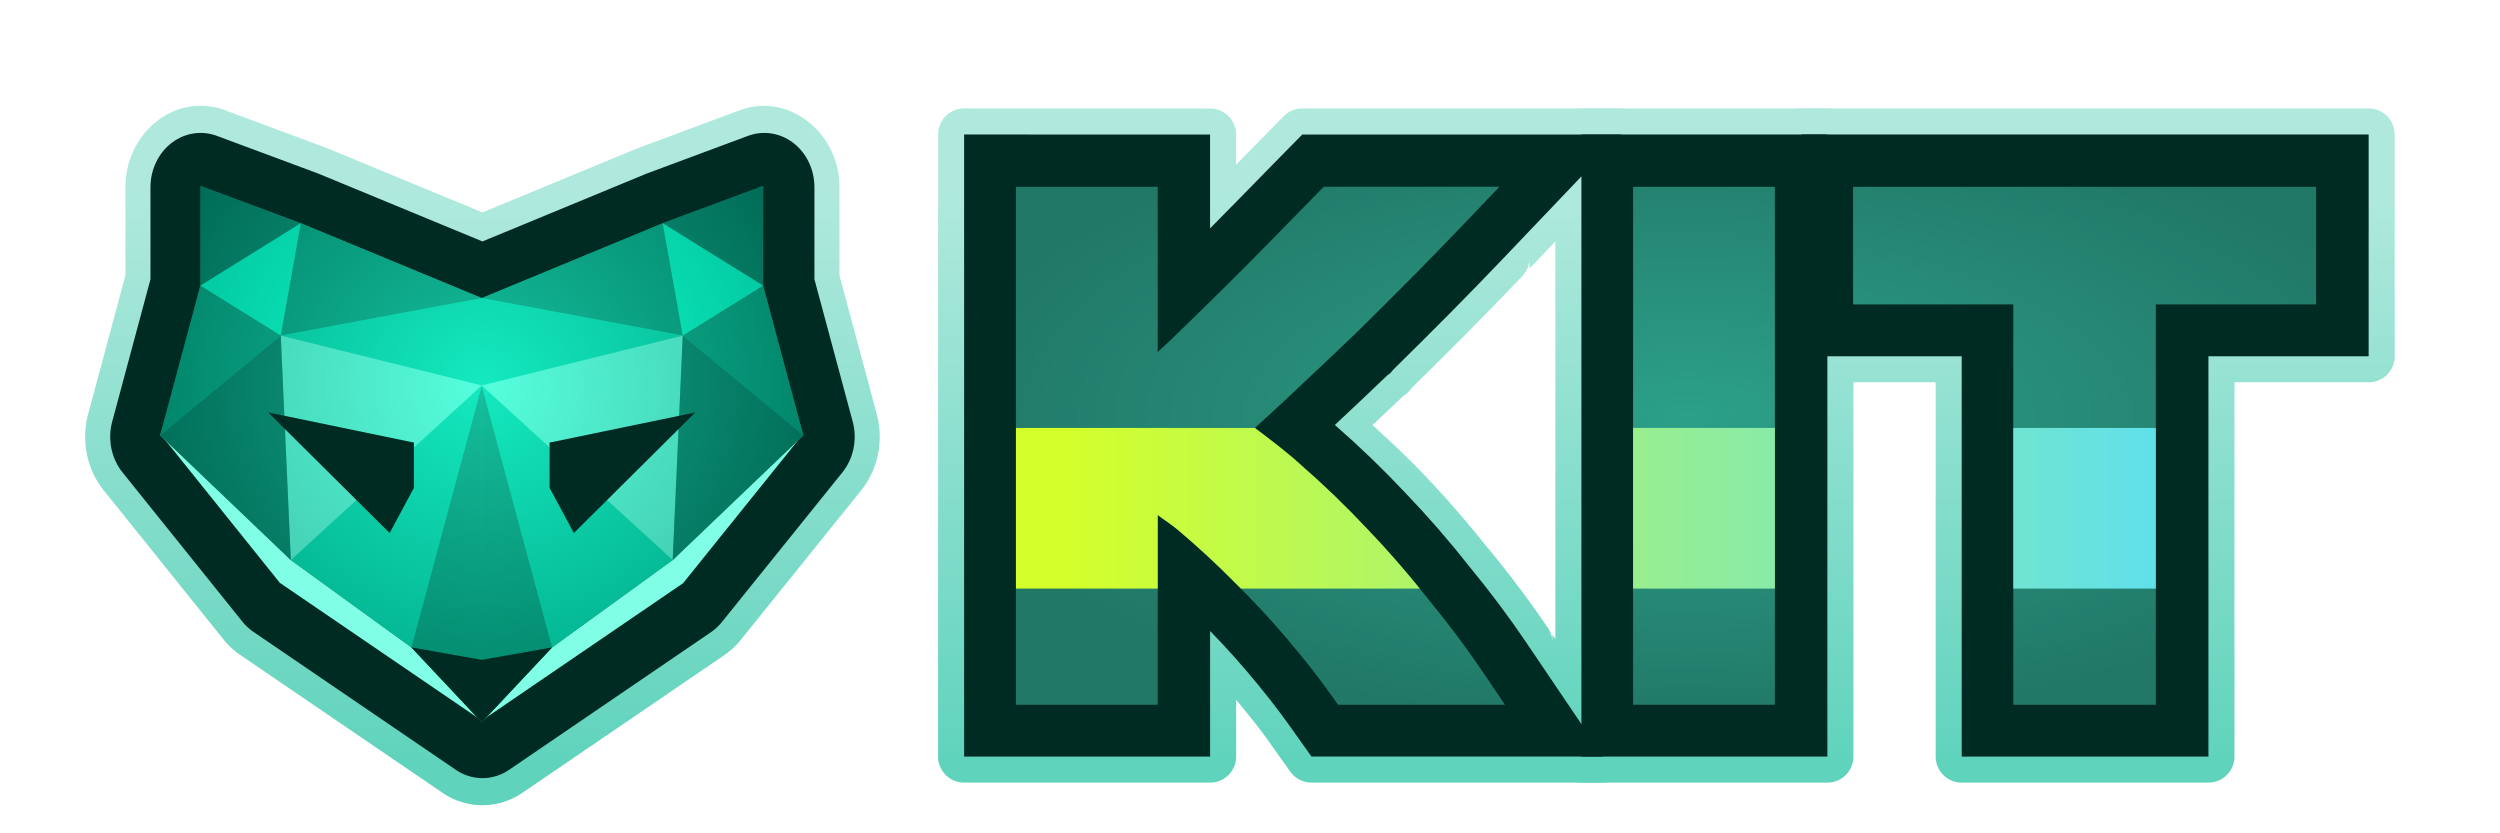 <?xml version="1.0" encoding="UTF-8" standalone="no"?>
<!-- Created with Inkscape (http://www.inkscape.org/) -->

<svg
   xmlns:dc="http://purl.org/dc/elements/1.1/"
   xmlns:cc="http://creativecommons.org/ns#"
   xmlns:rdf="http://www.w3.org/1999/02/22-rdf-syntax-ns#"
   xmlns:svg="http://www.w3.org/2000/svg"
   xmlns="http://www.w3.org/2000/svg"
   xmlns:xlink="http://www.w3.org/1999/xlink"
   xmlns:sodipodi="http://sodipodi.sourceforge.net/DTD/sodipodi-0.dtd"
   xmlns:inkscape="http://www.inkscape.org/namespaces/inkscape"
   width="768"
   height="256"
   viewBox="0 0 203.2 67.733"
   version="1.1"
   id="svg841"
   inkscape:version="0.92.3 (unknown)"
   sodipodi:docname="logo.svg"
   inkscape:export-filename="/home/ben/Dev/kit/assets/logo-256.png"
   inkscape:export-xdpi="96"
   inkscape:export-ydpi="96">
  <defs
     id="defs835">
    <linearGradient
       id="linearGradient2777"
       inkscape:collect="always">
      <stop
         id="stop2773"
         offset="0"
         style="stop-color:#afe9dd;stop-opacity:1" />
      <stop
         id="stop2775"
         offset="1"
         style="stop-color:#5fd3bc;stop-opacity:1" />
    </linearGradient>
    <linearGradient
       id="linearGradient2771"
       inkscape:collect="always">
      <stop
         id="stop2767"
         offset="0"
         style="stop-color:#afe9dd;stop-opacity:1" />
      <stop
         id="stop2769"
         offset="1"
         style="stop-color:#5fd3bc;stop-opacity:1" />
    </linearGradient>
    <linearGradient
       id="linearGradient2765"
       inkscape:collect="always">
      <stop
         id="stop2761"
         offset="0"
         style="stop-color:#afe9dd;stop-opacity:1" />
      <stop
         id="stop2763"
         offset="1"
         style="stop-color:#5fd3bc;stop-opacity:1" />
    </linearGradient>
    <linearGradient
       inkscape:collect="always"
       id="linearGradient2751">
      <stop
         style="stop-color:#afe9dd;stop-opacity:1"
         offset="0"
         id="stop2747" />
      <stop
         style="stop-color:#5fd3bc;stop-opacity:1"
         offset="1"
         id="stop2749" />
    </linearGradient>
    <linearGradient
       id="linearGradient3711"
       inkscape:collect="always">
      <stop
         id="stop3707"
         offset="0"
         style="stop-color:#2ca089;stop-opacity:1" />
      <stop
         id="stop3709"
         offset="1"
         style="stop-color:#217867;stop-opacity:1" />
    </linearGradient>
    <linearGradient
       inkscape:collect="always"
       id="linearGradient3295">
      <stop
         style="stop-color:#d4ff2a;stop-opacity:1"
         offset="0"
         id="stop3291" />
      <stop
         style="stop-color:#55ddff;stop-opacity:1"
         offset="1"
         id="stop3293" />
    </linearGradient>
    <linearGradient
       id="linearGradient872"
       inkscape:collect="always">
      <stop
         id="stop868"
         offset="0"
         style="stop-color:#217844;stop-opacity:1" />
      <stop
         id="stop870"
         offset="1"
         style="stop-color:#37c871;stop-opacity:1" />
    </linearGradient>
    <linearGradient
       inkscape:collect="always"
       xlink:href="#linearGradient872"
       id="linearGradient860"
       gradientUnits="userSpaceOnUse"
       x1="47.625"
       y1="261.017"
       x2="37.042"
       y2="261.017"
       gradientTransform="matrix(-2,0,0,2,101.6,-267.367)" />
    <filter
       style="color-interpolation-filters:sRGB"
       inkscape:label="Quadritone fantasy"
       id="filter2272">
      <feColorMatrix
         in="SourceGraphic"
         type="hueRotate"
         values="0"
         result="colormatrix1"
         id="feColorMatrix2258" />
      <feColorMatrix
         type="matrix"
         values="0.5 0 0.5 0 0 0 1 0 0 0 0.5 0 0.5 0 0 0 0 0 1 0 "
         result="colormatrix2"
         id="feColorMatrix2260" />
      <feColorMatrix
         type="hueRotate"
         values="50"
         result="colormatrix3"
         id="feColorMatrix2262" />
      <feBlend
         in2="colormatrix3"
         mode="normal"
         result="blend1"
         id="feBlend2264" />
      <feColorMatrix
         type="matrix"
         values="2.5 -0.75 -0.75 0 0 -0.75 2.5 -0.75 0 0 -0.75 -0.75 2.5 0 0 0 0 0 1 0 "
         result="colormatrix4"
         id="feColorMatrix2266" />
      <feComposite
         in="colormatrix4"
         in2="blend1"
         operator="arithmetic"
         k2="0.3"
         result="composite1"
         id="feComposite2268"
         k1="0"
         k3="0"
         k4="0" />
      <feBlend
         in2="blend1"
         mode="normal"
         result="blend2"
         id="feBlend2270" />
    </filter>
    <linearGradient
       inkscape:collect="always"
       xlink:href="#linearGradient3295"
       id="linearGradient3297"
       x1="93.159"
       y1="259.299"
       x2="170.767"
       y2="259.299"
       gradientUnits="userSpaceOnUse"
       gradientTransform="matrix(0.961,0,0,0.725,7.277,78.682)" />
    <filter
       style="color-interpolation-filters:sRGB;"
       inkscape:label="Brilliance"
       id="filter3674">
      <feColorMatrix
         values="1.1 -0.4 -0.4 0 0.5 -0.4 1.1 -0.4 0 0.5 -0.4 -0.4 1.1 0 0.5 0 0 0 1 0 "
         id="feColorMatrix3672" />
    </filter>
    <radialGradient
       inkscape:collect="always"
       xlink:href="#linearGradient3711"
       id="radialGradient3705"
       cx="135.467"
       cy="260.262"
       fx="135.467"
       fy="260.262"
       r="41.514"
       gradientTransform="matrix(1.122,1.7245718e-7,-2.6138091e-8,0.51,-16.489,130.433)"
       gradientUnits="userSpaceOnUse" />
    <radialGradient
       inkscape:collect="always"
       xlink:href="#linearGradient3711"
       id="radialGradient3735"
       gradientUnits="userSpaceOnUse"
       gradientTransform="matrix(1.122,1.7245718e-7,-2.6138091e-8,0.51,-16.489,130.433)"
       cx="135.467"
       cy="260.262"
       fx="135.467"
       fy="260.262"
       r="41.514" />
    <radialGradient
       inkscape:collect="always"
       xlink:href="#linearGradient3711"
       id="radialGradient3737"
       gradientUnits="userSpaceOnUse"
       gradientTransform="matrix(1.122,1.7245718e-7,-2.6138091e-8,0.51,-16.489,130.433)"
       cx="135.467"
       cy="260.262"
       fx="135.467"
       fy="260.262"
       r="41.514" />
    <radialGradient
       inkscape:collect="always"
       xlink:href="#linearGradient3711"
       id="radialGradient3739"
       gradientUnits="userSpaceOnUse"
       gradientTransform="matrix(1.122,1.7245718e-7,-2.6138091e-8,0.51,-16.489,130.433)"
       cx="135.467"
       cy="260.262"
       fx="135.467"
       fy="260.262"
       r="41.514" />
    <filter
       style="color-interpolation-filters:sRGB"
       inkscape:label="Quadritone fantasy"
       id="filter2272-9">
      <feColorMatrix
         in="SourceGraphic"
         type="hueRotate"
         values="0"
         result="colormatrix1"
         id="feColorMatrix2258-6" />
      <feColorMatrix
         type="matrix"
         values="0.5 0 0.5 0 0 0 1 0 0 0 0.5 0 0.5 0 0 0 0 0 1 0 "
         result="colormatrix2"
         id="feColorMatrix2260-1" />
      <feColorMatrix
         type="hueRotate"
         values="50"
         result="colormatrix3"
         id="feColorMatrix2262-9" />
      <feBlend
         in2="colormatrix3"
         mode="normal"
         result="blend1"
         id="feBlend2264-6" />
      <feColorMatrix
         type="matrix"
         values="2.5 -0.75 -0.75 0 0 -0.75 2.5 -0.75 0 0 -0.75 -0.75 2.5 0 0 0 0 0 1 0 "
         result="colormatrix4"
         id="feColorMatrix2266-5" />
      <feComposite
         in="colormatrix4"
         in2="blend1"
         operator="arithmetic"
         k2="0.3"
         result="composite1"
         id="feComposite2268-9"
         k1="0"
         k3="0"
         k4="0" />
      <feBlend
         in2="blend1"
         mode="normal"
         result="blend2"
         id="feBlend2270-0" />
    </filter>
    <linearGradient
       inkscape:collect="always"
       xlink:href="#linearGradient846"
       id="linearGradient848"
       x1="162.116"
       y1="-210.011"
       x2="174.09"
       y2="-221.984"
       gradientUnits="userSpaceOnUse"
       gradientTransform="matrix(-1.237,1.316,-1.237,-1.316,-25.4,-231.536)" />
    <linearGradient
       inkscape:collect="always"
       id="linearGradient846">
      <stop
         style="stop-color:#87deaa;stop-opacity:1"
         offset="0"
         id="stop842" />
      <stop
         style="stop-color:#217844;stop-opacity:1"
         offset="1"
         id="stop844" />
    </linearGradient>
    <radialGradient
       inkscape:collect="always"
       xlink:href="#linearGradient1025"
       id="radialGradient1198"
       gradientUnits="userSpaceOnUse"
       gradientTransform="matrix(-8.2222235e-7,0.814,-0.984,0,269.448,227.125)"
       cx="42.787"
       cy="239.321"
       fx="42.787"
       fy="239.321"
       r="33.867" />
    <linearGradient
       inkscape:collect="always"
       id="linearGradient1025">
      <stop
         style="stop-color:#2affd5;stop-opacity:1"
         offset="0"
         id="stop1021" />
      <stop
         style="stop-color:#008066;stop-opacity:1"
         offset="1"
         id="stop1023" />
    </linearGradient>
    <filter
       style="color-interpolation-filters:sRGB"
       inkscape:label="Quadritone fantasy"
       id="filter2493">
      <feColorMatrix
         in="SourceGraphic"
         type="hueRotate"
         values="0"
         result="colormatrix1"
         id="feColorMatrix2479" />
      <feColorMatrix
         type="matrix"
         values="0.5 0 0.5 0 0 0 1 0 0 0 0.5 0 0.5 0 0 0 0 0 1 0 "
         result="colormatrix2"
         id="feColorMatrix2481" />
      <feColorMatrix
         type="hueRotate"
         values="50"
         result="colormatrix3"
         id="feColorMatrix2483" />
      <feBlend
         in2="colormatrix3"
         mode="normal"
         result="blend1"
         id="feBlend2485" />
      <feColorMatrix
         type="matrix"
         values="2.5 -0.75 -0.75 0 0 -0.75 2.5 -0.75 0 0 -0.75 -0.75 2.5 0 0 0 0 0 1 0 "
         result="colormatrix4"
         id="feColorMatrix2487" />
      <feComposite
         in="colormatrix4"
         in2="blend1"
         operator="arithmetic"
         k2="0.3"
         result="composite1"
         id="feComposite2489"
         k1="0"
         k3="0"
         k4="0" />
      <feBlend
         in2="blend1"
         mode="normal"
         result="blend2"
         id="feBlend2491" />
    </filter>
    <linearGradient
       inkscape:collect="always"
       xlink:href="#linearGradient2751"
       id="linearGradient2753"
       x1="296.257"
       y1="21.389"
       x2="296.257"
       y2="219.56"
       gradientUnits="userSpaceOnUse" />
    <linearGradient
       inkscape:collect="always"
       xlink:href="#linearGradient2777"
       id="linearGradient2755"
       x1="71.967"
       y1="246.2"
       x2="71.967"
       y2="292.767"
       gradientUnits="userSpaceOnUse"
       gradientTransform="translate(-3.175,-1.058)" />
    <linearGradient
       inkscape:collect="always"
       xlink:href="#linearGradient2771"
       id="linearGradient2757"
       x1="71.967"
       y1="246.2"
       x2="71.967"
       y2="292.767"
       gradientUnits="userSpaceOnUse"
       gradientTransform="translate(-1.058,-1.058)" />
    <linearGradient
       inkscape:collect="always"
       xlink:href="#linearGradient2765"
       id="linearGradient2759"
       x1="71.967"
       y1="246.2"
       x2="71.967"
       y2="292.767"
       gradientUnits="userSpaceOnUse"
       gradientTransform="translate(0,-1.058)" />
  </defs>
  <sodipodi:namedview
     id="base"
     pagecolor="#ffffff"
     bordercolor="#666666"
     borderopacity="1.0"
     inkscape:pageopacity="0.0"
     inkscape:pageshadow="2"
     inkscape:zoom="0.70710678"
     inkscape:cx="487.31858"
     inkscape:cy="56.102727"
     inkscape:document-units="px"
     inkscape:current-layer="layer1"
     showgrid="true"
     units="px"
     inkscape:window-width="1551"
     inkscape:window-height="876"
     inkscape:window-x="49"
     inkscape:window-y="24"
     inkscape:window-maximized="1"
     inkscape:snap-center="false"
     inkscape:snap-global="true">
    <inkscape:grid
       type="xygrid"
       id="grid1386" />
  </sodipodi:namedview>
  <g
     inkscape:label="Layer 1"
     inkscape:groupmode="layer"
     id="layer1"
     transform="translate(0,-229.267)">
    <path
       style="color:#000000;font-style:normal;font-variant:normal;font-weight:500;font-stretch:normal;font-size:50.8px;line-height:125%;font-family:Ubuntu;-inkscape-font-specification:'Ubuntu Medium';font-variant-ligatures:normal;font-variant-position:normal;font-variant-caps:normal;font-variant-numeric:normal;font-variant-alternates:normal;font-feature-settings:normal;text-indent:0;text-align:start;text-decoration:none;text-decoration-line:none;text-decoration-style:solid;text-decoration-color:#000000;letter-spacing:8.467px;word-spacing:0px;text-transform:none;writing-mode:lr-tb;direction:ltr;text-orientation:mixed;dominant-baseline:auto;baseline-shift:baseline;text-anchor:start;white-space:normal;shape-padding:0;clip-rule:nonzero;display:inline;overflow:visible;visibility:visible;opacity:1;isolation:auto;mix-blend-mode:normal;color-interpolation:sRGB;color-interpolation-filters:linearRGB;solid-color:#000000;solid-opacity:1;vector-effect:none;fill:url(#linearGradient2759);fill-opacity:1;fill-rule:nonzero;stroke:none;stroke-width:4.233;stroke-linecap:square;stroke-linejoin:round;stroke-miterlimit:2.533;stroke-dasharray:none;stroke-dashoffset:0;stroke-opacity:1;paint-order:normal;color-rendering:auto;image-rendering:auto;shape-rendering:auto;text-rendering:auto;enable-background:accumulate"
       d="m 78.365,238.08 a 2.117,2.117 0 0 0 -2.117,2.117 v 4.234 46.33 a 2.117,2.117 0 0 0 2.117,2.117 h 19.992 a 2.117,2.117 0 0 0 2.117,-2.117 v -4.621 c 0.94,1.143 1.859,2.274 2.574,3.277 l 1.826,2.566 a 2.117,2.117 0 0 0 1.725,0.891 h 3.221 20.5 a 2.117,2.117 0 0 0 1.754,-3.303 l -5.893,-8.719 v 0.646 a 2.117,2.117 0 0 0 -0.363,-1.186 c -1.425,-2.111 -2.993,-4.198 -4.688,-6.266 7.1e-4,9.4e-4 -0.005,-0.005 -0.004,-0.004 0.001,0.002 -0.009,-0.011 -0.008,-0.01 a 2.117,2.117 0 0 0 -0.016,-0.023 c -6e-4,-7.2e-4 -0.001,-0.001 -0.002,-0.002 a 2.117,2.117 0 0 0 -0.002,-0.002 c -0.001,-0.002 -0.002,-0.004 -0.004,-0.006 a 2.117,2.117 0 0 0 -0.014,-0.018 c 0.036,0.045 -0.01,-0.011 -0.018,-0.021 l -0.016,-0.019 a 2.117,2.117 0 0 0 -0.002,-0.002 l -0.027,-0.033 a 2.117,2.117 0 0 0 -0.043,-0.051 2.117,2.117 0 0 0 -0.019,-0.021 l -0.035,-0.039 a 2.117,2.117 0 0 0 -0.049,-0.049 c -1.628,-2.049 -3.331,-4.024 -5.127,-5.896 -1.353,-1.437 -2.77,-2.731 -4.184,-4.033 0.836,-0.79 1.678,-1.581 2.502,-2.369 l 0.023,-0.014 a 2.117,2.117 0 0 0 0.486,-0.418 l 0.279,-0.326 c 1.533,-1.506 3.039,-3.001 4.504,-4.48 1.542,-1.557 3.003,-3.058 4.387,-4.51 a 2.117,2.117 0 0 0 0.586,-1.461 v 0.846 l 8.98,-9.424 a 2.117,2.117 0 0 0 -1.531,-3.578 h -25.934 a 2.117,2.117 0 0 0 -1.51,0.633 l -1.812,1.844 c -0.614,0.624 -1.357,1.385 -2.051,2.094 v -2.451 a 2.117,2.117 0 0 0 -2.117,-2.117 z m 2.117,4.234 15.756,0.004 v 5.49 a 2.117,2.117 0 0 0 3.617,1.492 c 0.697,-0.701 1.447,-1.44 2.129,-2.139 1.307,-1.34 2.492,-2.55 3.557,-3.633 a 2.117,2.117 0 0 0 0.002,0 l 1.189,-1.211 h 20.104 l -6.156,6.459 a 2.117,2.117 0 0 0 0,0.002 2.117,2.117 0 0 0 -0.014,0.014 c -1.359,1.426 -2.796,2.904 -4.316,4.439 -1.473,1.487 -2.99,2.994 -4.539,4.516 a 2.117,2.117 0 0 0 -0.123,0.133 l -0.117,0.137 0.072,-0.045 a 2.117,2.117 0 0 0 -0.342,0.266 c -1.168,1.117 -2.351,2.233 -3.539,3.35 a 2.117,2.117 0 0 0 -2.111,-2.227 2.117,2.117 0 0 0 -1.441,0.566 c 0.042,-0.039 0.015,-0.017 -0.08,0.078 a 2.117,2.117 0 0 0 0,2.992 c 1.9e-4,1.9e-4 0.277,0.198 0.428,0.307 -0.129,-0.078 -0.26,-0.156 -0.26,-0.156 a 2.117,2.117 0 0 0 0.385,0.246 c 2e-5,2e-5 0.002,0.002 0.002,0.002 4e-5,2e-5 0.018,0.008 0.021,0.01 a 2.117,2.117 0 0 0 0.076,0.035 c -4.3e-4,-2.6e-4 -0.007,-0.005 -0.008,-0.006 0.042,0.018 0.063,0.029 0.092,0.041 a 2.117,2.117 0 0 0 1.541,-0.006 2.117,2.117 0 0 0 0.672,1.916 c 0.181,0.163 0.204,0.176 0.105,0.086 a 2.117,2.117 0 0 0 0.035,0.031 c 1.865,1.626 3.679,3.374 5.445,5.25 a 2.117,2.117 0 0 0 0.014,0.014 c 1.767,1.841 3.448,3.778 5.045,5.801 l 0.07,0.084 0.018,0.021 a 2.117,2.117 0 0 0 0.096,0.1 c 0.027,0.03 0.007,0.015 0.043,0.051 l -0.139,-0.15 c 1.633,1.989 3.13,3.985 4.486,5.992 a 2.117,2.117 0 0 0 0.014,0.021 l 4.023,5.953 h -16.514 -2.129 l -1.195,-1.678 a 2.117,2.117 0 0 0 -0.002,-0.002 c -0.987,-1.384 -2.142,-2.86 -3.469,-4.424 -1.022,-1.205 -2.103,-2.315 -3.152,-3.393 a 2.117,2.117 0 0 0 -3.633,1.477 v 8.023 H 80.482 v -44.213 z m 25.99,17.252 c 0.045,0.019 0.096,0.041 0.096,0.041 -8e-5,-5e-5 0.084,0.061 0.133,0.096 -0.114,-0.069 -0.218,-0.13 -0.229,-0.137 z m 0.451,0.297 c 0.091,0.065 0.197,0.143 0.197,0.143 v 2.189 c -0.025,0.023 -0.049,0.047 -0.074,0.07 a 2.117,2.117 0 0 0 -0.602,1.018 l -0.795,0.312 -1.605,-3.463 z"
       id="path2723"
       inkscape:connector-curvature="0" />
    <path
       style="color:#000000;font-style:normal;font-variant:normal;font-weight:500;font-stretch:normal;font-size:50.8px;line-height:125%;font-family:Ubuntu;-inkscape-font-specification:'Ubuntu Medium';font-variant-ligatures:normal;font-variant-position:normal;font-variant-caps:normal;font-variant-numeric:normal;font-variant-alternates:normal;font-feature-settings:normal;text-indent:0;text-align:start;text-decoration:none;text-decoration-line:none;text-decoration-style:solid;text-decoration-color:#000000;letter-spacing:8.467px;word-spacing:0px;text-transform:none;writing-mode:lr-tb;direction:ltr;text-orientation:mixed;dominant-baseline:auto;baseline-shift:baseline;text-anchor:start;white-space:normal;shape-padding:0;clip-rule:nonzero;display:inline;overflow:visible;visibility:visible;opacity:1;isolation:auto;mix-blend-mode:normal;color-interpolation:sRGB;color-interpolation-filters:linearRGB;solid-color:#000000;solid-opacity:1;vector-effect:none;fill:url(#linearGradient2757);fill-opacity:1;fill-rule:nonzero;stroke:none;stroke-width:4.233;stroke-linecap:square;stroke-linejoin:round;stroke-miterlimit:2.533;stroke-dasharray:none;stroke-dashoffset:0;stroke-opacity:1;paint-order:normal;color-rendering:auto;image-rendering:auto;shape-rendering:auto;text-rendering:auto;enable-background:accumulate"
       d="m 128.537,238.082 a 2.117,2.117 0 0 0 -2.117,2.117 v 4.232 1.742 44.588 a 2.117,2.117 0 0 0 2.117,2.117 h 19.992 a 2.117,2.117 0 0 0 2.117,-2.117 v -50.562 a 2.117,2.117 0 0 0 -2.117,-2.117 z m 2.117,4.234 h 15.758 v 46.328 h -15.758 v -42.471 -1.742 z"
       id="path2725"
       inkscape:connector-curvature="0" />
    <path
       style="color:#000000;font-style:normal;font-variant:normal;font-weight:500;font-stretch:normal;font-size:50.8px;line-height:125%;font-family:Ubuntu;-inkscape-font-specification:'Ubuntu Medium';font-variant-ligatures:normal;font-variant-position:normal;font-variant-caps:normal;font-variant-numeric:normal;font-variant-alternates:normal;font-feature-settings:normal;text-indent:0;text-align:start;text-decoration:none;text-decoration-line:none;text-decoration-style:solid;text-decoration-color:#000000;letter-spacing:8.467px;word-spacing:0px;text-transform:none;writing-mode:lr-tb;direction:ltr;text-orientation:mixed;dominant-baseline:auto;baseline-shift:baseline;text-anchor:start;white-space:normal;shape-padding:0;clip-rule:nonzero;display:inline;overflow:visible;visibility:visible;opacity:1;isolation:auto;mix-blend-mode:normal;color-interpolation:sRGB;color-interpolation-filters:linearRGB;solid-color:#000000;solid-opacity:1;vector-effect:none;fill:url(#linearGradient2755);fill-opacity:1;fill-rule:nonzero;stroke:none;stroke-width:4.233;stroke-linecap:square;stroke-linejoin:round;stroke-miterlimit:2.533;stroke-dasharray:none;stroke-dashoffset:0;stroke-opacity:1;paint-order:normal;color-rendering:auto;image-rendering:auto;shape-rendering:auto;text-rendering:auto;enable-background:accumulate"
       d="m 146.425,238.082 a 2.117,2.117 0 0 0 -2.117,2.117 v 4.232 13.791 a 2.117,2.117 0 0 0 2.117,2.117 h 10.906 v 30.422 a 2.117,2.117 0 0 0 2.117,2.117 h 20.053 a 2.117,2.117 0 0 0 2.117,-2.117 V 260.34 h 10.908 a 2.117,2.117 0 0 0 2.117,-2.117 v -18.023 a 2.117,2.117 0 0 0 -2.117,-2.117 h -6.146 z m 2.117,4.234 h 37.838 4.029 v 13.789 h -10.908 a 2.117,2.117 0 0 0 -2.117,2.117 v 30.422 h -15.818 v -30.422 a 2.117,2.117 0 0 0 -2.117,-2.117 h -10.906 v -11.674 z"
       id="path2727"
       inkscape:connector-curvature="0" />
    <path
       style="color:#000000;font-style:normal;font-variant:normal;font-weight:normal;font-stretch:normal;font-size:medium;line-height:normal;font-family:sans-serif;font-variant-ligatures:normal;font-variant-position:normal;font-variant-caps:normal;font-variant-numeric:normal;font-variant-alternates:normal;font-feature-settings:normal;text-indent:0;text-align:start;text-decoration:none;text-decoration-line:none;text-decoration-style:solid;text-decoration-color:#000000;letter-spacing:normal;word-spacing:normal;text-transform:none;writing-mode:lr-tb;direction:ltr;text-orientation:mixed;dominant-baseline:auto;baseline-shift:baseline;text-anchor:start;white-space:normal;shape-padding:0;clip-rule:nonzero;display:inline;overflow:visible;visibility:visible;opacity:1;isolation:auto;mix-blend-mode:normal;color-interpolation:sRGB;color-interpolation-filters:linearRGB;solid-color:#000000;solid-opacity:1;vector-effect:none;fill:url(#linearGradient2753);fill-opacity:1;fill-rule:nonzero;stroke:none;stroke-width:18.764;stroke-linecap:butt;stroke-linejoin:round;stroke-miterlimit:100;stroke-dasharray:none;stroke-dashoffset:0;stroke-opacity:1;paint-order:fill markers stroke;filter:url(#filter2272-9);color-rendering:auto;image-rendering:auto;shape-rendering:auto;text-rendering:auto;enable-background:accumulate"
       d="M 40.08,-9.566 C 24.328,-10.049 11.075,2.803 11.072,18.562 a 9.383,9.383 0 0 0 0,0.002 V 49.088 L -2.889,97.041 a 9.383,9.383 0 0 0 0,0.002 C -5.561,106.225 -3.376,116.168 2.9,123.383 l 44.898,51.605 c 1.807,2.078 3.91,3.88 6.24,5.348 l 75.768,47.689 a 9.383,9.383 0 0 0 0.002,0.002 c 9.146,5.756 20.841,5.753 29.986,-0.004 l 75.551,-47.566 c 2.32,-1.46 4.415,-3.251 6.217,-5.316 a 9.383,9.383 0 0 0 0,-0.002 l 45.115,-51.73 c 6.293,-7.216 8.488,-17.172 5.812,-26.365 a 9.383,9.383 0 0 0 0,-0.002 L 278.529,49.088 V 18.564 a 9.383,9.383 0 0 0 0,-0.002 c -0.002,-19.035 -19.284,-32.798 -37.287,-26.617 L 203.533,4.896 a 9.383,9.383 0 0 0 -0.012,0.004 c -0.3,0.103 -0.599,0.213 -0.895,0.326 l 0.012,-0.006 -57.838,22.074 -57.84,-22.074 0.012,0.006 C 86.677,5.113 86.378,5.004 86.078,4.9 a 9.383,9.383 0 0 0 -0.012,-0.004 L 48.357,-8.055 C 45.69,-8.97 42.899,-9.48 40.08,-9.566 Z M 249.695,9.17 c 5.422,-0.541 10.072,3.514 10.072,9.396 v 31.859 a 9.383,9.383 0 0 0 0.373,2.623 l 14.334,49.238 c 0.896,3.08 0.171,6.372 -1.938,8.789 l -45.115,51.729 c -0.601,0.689 -1.299,1.287 -2.072,1.773 l -75.551,47.566 c -3.072,1.934 -6.923,1.934 -9.996,0.002 l -0.002,-0.002 -75.766,-47.688 c -0.777,-0.489 -1.478,-1.089 -2.08,-1.781 a 9.383,9.383 0 0 0 0,-0.002 L 17.057,111.066 c -2.102,-2.417 -2.824,-5.704 -1.93,-8.779 v -0.002 L 29.461,53.049 a 9.383,9.383 0 0 0 0.373,-2.623 v -31.859 -0.002 c 0.002,-5.416 4.259,-9.543 9.672,-9.377 0.94,0.029 1.869,0.199 2.758,0.504 L 79.973,22.643 c 0.096,0.033 0.19,0.067 0.285,0.104 a 9.383,9.383 0 0 0 0.012,0.006 l 61.186,23.35 a 9.383,9.383 0 0 0 6.691,0 l 61.184,-23.35 a 9.383,9.383 0 0 0 0.012,-0.006 c 0.095,-0.036 0.189,-0.07 0.285,-0.104 l 0.012,-0.004 37.697,-12.947 c 0.795,-0.273 1.585,-0.444 2.359,-0.521 z M 58.27,35.471 a 9.383,9.383 0 0 0 -9.67,9.377 v 8.254 c -6.5e-5,0.887 -0.127,1.769 -0.375,2.621 l -12.221,41.975 a 9.383,9.383 0 0 0 1.93,8.781 l 36.359,41.791 a 9.383,9.383 0 0 0 2.08,1.781 l 63.428,39.922 a 9.383,9.383 0 0 0 9.996,0 l 63.223,-39.805 a 9.383,9.383 0 0 0 2.072,-1.773 l 36.562,-41.924 a 9.383,9.383 0 0 0 1.938,-8.789 L 241.377,55.723 c -0.248,-0.852 -0.375,-1.734 -0.375,-2.621 v -8.254 a 9.383,9.383 0 0 0 -12.428,-8.873 l -12.551,4.311 a 9.383,9.383 0 0 0 -0.299,0.107 l -67.58,25.793 c -2.157,0.823 -4.533,0.823 -6.689,0 L 73.877,40.393 A 9.383,9.383 0 0 0 73.578,40.285 L 61.027,35.975 a 9.383,9.383 0 0 0 -2.758,-0.504 z m 8.646,22.365 0.418,0.145 67.43,25.736 c 6.461,2.465 13.612,2.465 20.072,0 l 67.432,-25.736 0.418,-0.145 c 0.18,1.053 0.377,2.105 0.676,3.133 L 234.143,98.004 201.857,135.023 144.799,170.947 87.541,134.908 55.451,98.025 66.24,60.969 c 0.299,-1.028 0.496,-2.08 0.676,-3.133 z"
       id="path2707"
       inkscape:connector-curvature="0"
       transform="matrix(0.217,0,0,0.235,7.792,240.116)" />
    <path
       style="color:#000000;font-style:normal;font-variant:normal;font-weight:500;font-stretch:normal;font-size:50.8px;line-height:125%;font-family:Ubuntu;-inkscape-font-specification:'Ubuntu Medium';font-variant-ligatures:normal;font-variant-position:normal;font-variant-caps:normal;font-variant-numeric:normal;font-variant-alternates:normal;font-feature-settings:normal;text-indent:0;text-align:start;text-decoration:none;text-decoration-line:none;text-decoration-style:solid;text-decoration-color:#000000;letter-spacing:8.467px;word-spacing:0px;text-transform:none;writing-mode:lr-tb;direction:ltr;text-orientation:mixed;dominant-baseline:auto;baseline-shift:baseline;text-anchor:start;white-space:normal;shape-padding:0;clip-rule:nonzero;display:inline;overflow:visible;visibility:visible;opacity:1;isolation:auto;mix-blend-mode:normal;color-interpolation:sRGB;color-interpolation-filters:linearRGB;solid-color:#000000;solid-opacity:1;vector-effect:none;fill:#005544;fill-opacity:1;fill-rule:nonzero;stroke:#002b22;stroke-width:8.467;stroke-linecap:square;stroke-linejoin:miter;stroke-miterlimit:2.6;stroke-dasharray:none;stroke-dashoffset:0;stroke-opacity:1;paint-order:normal;color-rendering:auto;image-rendering:auto;shape-rendering:auto;text-rendering:auto;enable-background:accumulate"
       d="m 82.598,244.432 v 42.096 h 11.526 v -15.422 c 0.544,0.419 1.07,0.732 1.622,1.198 1.588,1.338 3.116,2.748 4.586,4.233 l 0.006,0.007 0.008,0.007 c 1.51,1.485 2.942,3.026 4.293,4.619 1.359,1.602 2.551,3.123 3.578,4.563 l 0.564,0.793 h 1.039 12.53 l -1.794,-2.654 c -1.33,-1.97 -2.802,-3.934 -4.415,-5.896 l -0.006,-0.007 c -1.582,-2.01 -3.249,-3.928 -5,-5.752 -1.737,-1.846 -3.518,-3.563 -5.346,-5.154 l -0.008,-0.007 c -1.259,-1.147 -2.51,-2.071 -3.761,-3.023 1.094,-0.995 2.185,-1.981 3.298,-3.046 l 0.018,-0.017 c 1.63,-1.522 3.24,-3.047 4.829,-4.57 l 0.008,-0.005 0.006,-0.007 c 1.596,-1.566 3.152,-3.113 4.667,-4.642 1.516,-1.531 2.948,-3.005 4.302,-4.426 l 2.748,-2.883 h -14.277 l -0.569,0.578 c -1.062,1.08 -2.246,2.288 -3.552,3.627 -1.296,1.328 -2.673,2.715 -4.133,4.156 h -0.002 c -1.421,1.406 -2.862,2.813 -4.323,4.218 -0.32,0.3 -0.605,0.558 -0.919,0.85 v -13.43 z m 3.82,3.481 h 3.884 v 16.221 2.178 16.733 h -3.884 z m 22.916,0 h 4.13 c -0.493,0.504 -0.94,0.978 -1.453,1.495 -1.502,1.516 -3.045,3.052 -4.629,4.606 -1.579,1.513 -3.178,3.024 -4.798,4.537 l -0.008,0.007 -0.006,0.007 c -1.574,1.508 -3.127,2.94 -4.657,4.297 l -1.587,1.41 1.761,1.223 c 1.634,1.134 3.305,2.476 5.005,4.025 l 0.016,0.015 0.014,0.013 c 1.745,1.518 3.454,3.166 5.127,4.944 l 0.006,0.005 0.006,0.007 c 1.671,1.74 3.263,3.571 4.777,5.495 l 0.015,0.015 0.015,0.015 c 0.828,1.006 1.51,2.006 2.257,3.01 h -4.516 c -0.957,-1.298 -1.958,-2.612 -3.138,-4.004 -1.421,-1.676 -2.926,-3.296 -4.514,-4.857 -1.541,-1.555 -3.145,-3.036 -4.812,-4.441 -1.688,-1.423 -3.366,-2.663 -5.04,-3.719 l -1.584,-1 1.85,-1.686 c 1.352,-1.232 2.763,-2.537 4.236,-3.916 l 0.008,-0.007 0.008,-0.007 c 1.474,-1.417 2.926,-2.835 4.358,-4.252 h -0.002 c 1.475,-1.456 2.869,-2.857 4.182,-4.203 1.094,-1.122 2.055,-2.1 2.976,-3.038 z"
       id="path2418"
       inkscape:connector-curvature="0" />
    <path
       style="color:#000000;font-style:normal;font-variant:normal;font-weight:500;font-stretch:normal;font-size:50.8px;line-height:125%;font-family:Ubuntu;-inkscape-font-specification:'Ubuntu Medium';font-variant-ligatures:normal;font-variant-position:normal;font-variant-caps:normal;font-variant-numeric:normal;font-variant-alternates:normal;font-feature-settings:normal;text-indent:0;text-align:start;text-decoration:none;text-decoration-line:none;text-decoration-style:solid;text-decoration-color:#000000;letter-spacing:8.467px;word-spacing:0px;text-transform:none;writing-mode:lr-tb;direction:ltr;text-orientation:mixed;dominant-baseline:auto;baseline-shift:baseline;text-anchor:start;white-space:normal;shape-padding:0;clip-rule:nonzero;display:inline;overflow:visible;visibility:visible;opacity:1;isolation:auto;mix-blend-mode:normal;color-interpolation:sRGB;color-interpolation-filters:linearRGB;solid-color:#000000;solid-opacity:1;vector-effect:none;fill:#005544;fill-opacity:1;fill-rule:nonzero;stroke:#002b22;stroke-width:8.467;stroke-linecap:square;stroke-linejoin:miter;stroke-miterlimit:2.5;stroke-dasharray:none;stroke-dashoffset:0;stroke-opacity:1;paint-order:normal;color-rendering:auto;image-rendering:auto;shape-rendering:auto;text-rendering:auto;enable-background:accumulate"
       d="m 132.771,244.432 v 1.742 40.354 h 11.526 v -42.096 z m 3.823,3.481 h 3.881 v 35.133 h -3.881 z"
       id="path2420"
       inkscape:connector-curvature="0"
       sodipodi:nodetypes="ccccccccccc" />
    <path
       style="color:#000000;font-style:normal;font-variant:normal;font-weight:500;font-stretch:normal;font-size:50.8px;line-height:125%;font-family:Ubuntu;-inkscape-font-specification:'Ubuntu Medium';font-variant-ligatures:normal;font-variant-position:normal;font-variant-caps:normal;font-variant-numeric:normal;font-variant-alternates:normal;font-feature-settings:normal;text-indent:0;text-align:start;text-decoration:none;text-decoration-line:none;text-decoration-style:solid;text-decoration-color:#000000;letter-spacing:8.467px;word-spacing:0px;text-transform:none;writing-mode:lr-tb;direction:ltr;text-orientation:mixed;dominant-baseline:auto;baseline-shift:baseline;text-anchor:start;white-space:normal;shape-padding:0;clip-rule:nonzero;display:inline;overflow:visible;visibility:visible;opacity:1;isolation:auto;mix-blend-mode:normal;color-interpolation:sRGB;color-interpolation-filters:linearRGB;solid-color:#000000;solid-opacity:1;vector-effect:none;fill:#005544;fill-opacity:1;fill-rule:nonzero;stroke:#002b22;stroke-width:8.467;stroke-linecap:square;stroke-linejoin:miter;stroke-miterlimit:2.5;stroke-dasharray:none;stroke-dashoffset:0;stroke-opacity:1;paint-order:normal;color-rendering:auto;image-rendering:auto;shape-rendering:auto;text-rendering:auto;enable-background:accumulate"
       d="m 150.658,244.432 v 9.557 h 13.023 v 32.539 h 11.587 v -32.539 h 13.023 v -9.557 h -1.911 z m 3.82,3.481 h 29.992 v 2.592 H 171.446 v 32.541 h -3.945 v -32.541 h -13.024 z"
       id="path2422"
       inkscape:connector-curvature="0"
       sodipodi:nodetypes="ccccccccccccccccccc" />
    <g
       id="g3703"
       style="fill:url(#radialGradient3705);fill-opacity:1;stroke-width:0.887"
       transform="matrix(1.311,0,0,1.195,-40.463,-51.474)">
      <path
         sodipodi:nodetypes="ccccscccccccccccccccccccccccccccccccc"
         inkscape:connector-curvature="0"
         id="path2403"
         d="m 93.851,247.636 v 35.229 h 8.79 v -12.907 c 0.415,0.351 0.816,0.613 1.237,1.002 1.211,1.12 2.377,2.3 3.498,3.542 l 0.006,0.008 0.008,0.008 c 1.152,1.243 2.243,2.532 3.273,3.865 1.036,1.341 1.946,2.614 2.729,3.818 l 0.43,0.664 h 0.792 9.556 l -1.368,-2.221 c -1.014,-1.648 -2.137,-3.293 -3.367,-4.934 l -0.006,-0.008 c -1.207,-1.682 -2.478,-3.288 -3.813,-4.814 -1.325,-1.545 -2.684,-2.982 -4.077,-4.314 l -0.008,-0.008 c -0.96,-0.96 -1.915,-1.733 -2.869,-2.53 0.835,-0.833 1.667,-1.657 2.515,-2.549 l 0.014,-0.015 c 1.243,-1.274 2.47,-2.55 3.682,-3.824 l 0.008,-0.006 0.006,-0.008 c 1.217,-1.31 2.404,-2.606 3.559,-3.885 1.156,-1.281 2.248,-2.515 3.281,-3.704 l 2.096,-2.413 h -10.887 l -0.434,0.484 c -0.81,0.903 -1.713,1.915 -2.709,3.035 -0.988,1.112 -2.038,2.272 -3.152,3.478 h -0.002 c -1.083,1.176 -2.183,2.354 -3.297,3.53 -0.244,0.251 -0.461,0.467 -0.701,0.712 V 247.634 Z"
         style="font-style:normal;font-variant:normal;font-weight:500;font-stretch:normal;font-size:50.8px;line-height:125%;font-family:Ubuntu;-inkscape-font-specification:'Ubuntu Medium';letter-spacing:8.467px;word-spacing:0px;fill:url(#radialGradient3735);fill-opacity:1;stroke:none;stroke-width:2.817;stroke-linecap:square;stroke-linejoin:miter;stroke-miterlimit:4;stroke-dasharray:none;stroke-opacity:1" />
      <path
         inkscape:connector-curvature="0"
         id="path2405"
         d="m 132.114,247.636 v 1.458 33.771 h 8.79 v -35.229 z"
         style="font-style:normal;font-variant:normal;font-weight:500;font-stretch:normal;font-size:50.8px;line-height:125%;font-family:Ubuntu;-inkscape-font-specification:'Ubuntu Medium';letter-spacing:8.467px;word-spacing:0px;fill:url(#radialGradient3737);fill-opacity:1;stroke:none;stroke-width:2.817;stroke-linecap:square;stroke-linejoin:miter;stroke-miterlimit:4;stroke-dasharray:none;stroke-opacity:1"
         sodipodi:nodetypes="cccccc" />
      <path
         inkscape:connector-curvature="0"
         id="path2407"
         d="m 145.755,247.636 v 7.998 h 9.932 v 27.231 h 8.835 v -27.231 h 9.934 v -7.998 h -1.458 z"
         style="font-style:normal;font-variant:normal;font-weight:500;font-stretch:normal;font-size:50.8px;line-height:125%;font-family:Ubuntu;-inkscape-font-specification:'Ubuntu Medium';letter-spacing:8.467px;word-spacing:0px;fill:url(#radialGradient3739);fill-opacity:1;stroke:none;stroke-width:2.817;stroke-linecap:square;stroke-linejoin:miter;stroke-miterlimit:4;stroke-dasharray:none;stroke-opacity:1"
         sodipodi:nodetypes="cccccccccc" />
    </g>
    <path
       style="opacity:1;fill:url(#linearGradient3297);fill-opacity:1;stroke:none;stroke-width:3.415;stroke-linecap:square;stroke-linejoin:round;stroke-miterlimit:4;stroke-dasharray:none;stroke-dashoffset:0;stroke-opacity:1;paint-order:fill markers stroke;filter:url(#filter3674)"
       d="m 93.851,264.567 v 10.927 h 0.054 8.737 v -5.007 c 0.415,0.351 0.816,0.613 1.237,1.002 1.211,1.12 2.377,2.3 3.498,3.542 l 0.006,0.008 0.008,0.008 c 0.137,0.148 0.27,0.298 0.406,0.447 h 0.709 10.384 c -1.044,-1.414 -2.133,-2.776 -3.271,-4.076 -1.325,-1.545 -2.684,-2.982 -4.077,-4.314 l -0.008,-0.008 c -0.96,-0.96 -1.915,-1.733 -2.869,-2.53 H 93.904 Z m 38.263,0 v 10.927 h 1.889 6.901 V 264.567 h -6.901 z m 23.573,0 v 10.927 h 3.072 5.762 V 264.567 h -5.762 z"
       id="rect3289"
       inkscape:connector-curvature="0"
       transform="matrix(1.311,0,0,1.195,-40.463,-52.106)"
       sodipodi:nodetypes="cccccccccccccccccccccccccccccccc" />
    <path
       style="opacity:1;fill:#005544;fill-opacity:1;stroke:#002b22;stroke-width:37.527;stroke-linecap:butt;stroke-linejoin:round;stroke-miterlimit:100;stroke-dasharray:none;stroke-dashoffset:0;stroke-opacity:1;paint-order:fill markers stroke;filter:url(#filter2272-9)"
       d="M 39.216,18.565 V 53.102 L 24.134,104.908 69.032,156.516 144.8,204.205 220.351,156.639 265.466,104.908 250.384,53.102 V 18.565 L 212.675,31.516 144.8,57.42 76.925,31.516 Z"
       id="path2446"
       inkscape:connector-curvature="0"
       transform="matrix(0.217,0,0,0.235,7.792,240.116)" />
    <g
       id="g1340"
       style="stroke-width:1.042;filter:url(#filter2272-9)"
       transform="matrix(0.882,0,0,1.03,9.286,-9.218)">
      <g
         style="fill:#55ffdd;stroke-width:1.042"
         transform="matrix(1.75,0,0,1.86,-25.4,-233.505)"
         id="g864">
        <path
           sodipodi:nodetypes="cccccc"
           inkscape:connector-curvature="0"
           id="path819"
           d="m 45.376,268.082 -11.509,12.514 -10.632,-5.845 -6.301,-6.325 10.583,-2.117 z"
           style="opacity:1;fill:#80ffe6;fill-opacity:1;stroke:none;stroke-width:3.307;stroke-linecap:round;stroke-linejoin:round;stroke-miterlimit:4;stroke-dasharray:none;stroke-dashoffset:0;stroke-opacity:1;paint-order:fill markers stroke" />
        <path
           style="opacity:1;fill:#80ffe6;fill-opacity:1;stroke:none;stroke-width:3.307;stroke-linecap:round;stroke-linejoin:round;stroke-miterlimit:4;stroke-dasharray:none;stroke-dashoffset:0;stroke-opacity:1;paint-order:fill markers stroke"
           d="m 22.358,268.082 11.509,12.514 10.602,-5.83 6.331,-6.341 -10.583,-2.117 z"
           id="path821"
           inkscape:connector-curvature="0"
           sodipodi:nodetypes="cccccc"
           inkscape:transform-center-x="-3.193669"
           inkscape:transform-center-y="-7.757189" />
      </g>
      <path
         sodipodi:nodetypes="ccccccccccccc"
         inkscape:connector-curvature="0"
         id="rect816"
         d="m 63.5,265.89 -12.039,9.845 -11.113,6.891 -6.482,5.907 -6.482,-5.907 -11.113,-6.891 -12.039,-9.845 11.113,-7.876 18.521,-2.953 v 0 0 l 18.521,2.953 z"
         style="opacity:1;fill:url(#linearGradient848);fill-opacity:1;stroke:none;stroke-width:5.967;stroke-linecap:round;stroke-linejoin:round;stroke-miterlimit:4;stroke-dasharray:none;stroke-dashoffset:0;stroke-opacity:1;paint-order:fill markers stroke" />
      <path
         sodipodi:nodetypes="ccccccccccccccc"
         inkscape:connector-curvature="0"
         id="path1156"
         d="m 7.938,246.2 v 7.876 l -3.704,11.814 12.039,9.845 11.113,6.891 6.482,5.907 6.482,-5.907 11.113,-6.891 12.039,-9.845 -3.704,-11.814 V 246.2 l -9.26,2.953 -16.669,5.907 -16.669,-5.907 z"
         style="fill:url(#radialGradient1198);fill-opacity:1;fill-rule:evenodd;stroke:none;stroke-width:0.249px;stroke-linecap:butt;stroke-linejoin:miter;stroke-opacity:1" />
      <path
         sodipodi:nodetypes="cccc"
         inkscape:connector-curvature="0"
         id="path905"
         d="m 33.867,261.952 v 26.581 l -6.482,-5.907 z"
         style="opacity:0.5;fill:#008066;fill-opacity:1;fill-rule:evenodd;stroke:none;stroke-width:0.249px;stroke-linecap:butt;stroke-linejoin:miter;stroke-opacity:1" />
      <path
         sodipodi:nodetypes="cccc"
         inkscape:connector-curvature="0"
         id="path907"
         d="m 33.867,261.952 -6.482,20.674 -11.113,-6.891 z"
         style="opacity:0.5;fill:#00d4aa;fill-opacity:1;fill-rule:evenodd;stroke:none;stroke-width:0.249px;stroke-linecap:butt;stroke-linejoin:miter;stroke-opacity:1" />
      <path
         sodipodi:nodetypes="cccc"
         inkscape:connector-curvature="0"
         id="path909"
         d="M 33.867,261.952 16.272,275.735 15.346,258.014 Z"
         style="opacity:0.5;fill:#80ffe6;fill-opacity:1;fill-rule:evenodd;stroke:none;stroke-width:0.249px;stroke-linecap:butt;stroke-linejoin:miter;stroke-opacity:1" />
      <path
         inkscape:connector-curvature="0"
         id="path911"
         d="m 15.346,258.014 0.926,17.721 -12.039,-9.845 z"
         style="opacity:0.5;fill:#005544;fill-opacity:1;fill-rule:evenodd;stroke:none;stroke-width:0.249px;stroke-linecap:butt;stroke-linejoin:miter;stroke-opacity:1" />
      <path
         sodipodi:nodetypes="cccc"
         style="opacity:0.5;fill:#008066;fill-opacity:1;fill-rule:evenodd;stroke:none;stroke-width:0.249px;stroke-linecap:butt;stroke-linejoin:miter;stroke-opacity:1"
         d="m 33.867,261.952 v 26.581 l 6.482,-5.907 z"
         id="path983"
         inkscape:connector-curvature="0" />
      <path
         sodipodi:nodetypes="cccc"
         style="opacity:0.5;fill:#00d4aa;fill-opacity:1;fill-rule:evenodd;stroke:none;stroke-width:0.249px;stroke-linecap:butt;stroke-linejoin:miter;stroke-opacity:1"
         d="m 33.867,261.952 6.482,20.674 11.113,-6.891 z"
         id="path985"
         inkscape:connector-curvature="0" />
      <path
         sodipodi:nodetypes="cccc"
         style="opacity:0.5;fill:#80ffe6;fill-opacity:1;fill-rule:evenodd;stroke:none;stroke-width:0.249px;stroke-linecap:butt;stroke-linejoin:miter;stroke-opacity:1"
         d="m 33.867,261.952 17.595,13.783 0.926,-17.721 z"
         id="path987"
         inkscape:connector-curvature="0" />
      <path
         style="opacity:0.5;fill:#005544;fill-opacity:1;fill-rule:evenodd;stroke:none;stroke-width:0.249px;stroke-linecap:butt;stroke-linejoin:miter;stroke-opacity:1"
         d="m 52.388,258.014 -0.926,17.721 12.039,-9.845 z"
         id="path989"
         inkscape:connector-curvature="0" />
      <path
         style="opacity:1;fill:#002b22;fill-opacity:1;stroke:none;stroke-width:5.967;stroke-linecap:round;stroke-linejoin:round;stroke-miterlimit:4;stroke-dasharray:none;stroke-dashoffset:0;stroke-opacity:1;paint-order:fill markers stroke"
         d="m 40.349,282.626 -6.482,5.907 -6.482,-5.907 6.482,0.984 z"
         id="path828"
         inkscape:connector-curvature="0"
         sodipodi:nodetypes="ccccc" />
      <path
         inkscape:connector-curvature="0"
         id="path832"
         d="m 26.458,267.859 1.852,-3.938"
         style="opacity:1;fill:#2b1100;fill-opacity:1;stroke:none;stroke-width:11.934;stroke-linecap:round;stroke-linejoin:round;stroke-miterlimit:4;stroke-dasharray:none;stroke-dashoffset:0;stroke-opacity:1;paint-order:fill markers stroke" />
      <path
         inkscape:connector-curvature="0"
         id="path834"
         d="m 26.458,265.89 1.852,-3.938"
         style="opacity:1;fill:#2b1100;fill-opacity:1;stroke:none;stroke-width:11.934;stroke-linecap:round;stroke-linejoin:round;stroke-miterlimit:4;stroke-dasharray:none;stroke-dashoffset:0;stroke-opacity:1;paint-order:fill markers stroke" />
      <path
         sodipodi:nodetypes="ccccc"
         inkscape:connector-curvature="0"
         id="path836"
         d="m 25.378,273.602 2.238,-3.569 v -3.569 l -13.428,-2.379 z"
         style="fill:#002b22;fill-rule:evenodd;stroke:none;stroke-width:0.541px;stroke-linecap:butt;stroke-linejoin:miter;stroke-opacity:1" />
      <path
         inkscape:transform-center-y="-1.7952947e-06"
         inkscape:transform-center-x="-15.665538"
         style="fill:#002b22;fill-rule:evenodd;stroke:none;stroke-width:0.541px;stroke-linecap:butt;stroke-linejoin:miter;stroke-opacity:1"
         d="m 42.355,273.602 -2.238,-3.569 v -3.569 l 13.428,-2.379 z"
         id="path895"
         inkscape:connector-curvature="0"
         sodipodi:nodetypes="ccccc" />
      <path
         inkscape:connector-curvature="0"
         id="path1013"
         d="m 4.233,265.89 3.704,-11.814 7.408,3.938 z"
         style="opacity:0.5;fill:#008066;fill-opacity:1;fill-rule:evenodd;stroke:none;stroke-width:0.249px;stroke-linecap:butt;stroke-linejoin:miter;stroke-opacity:1" />
      <path
         sodipodi:nodetypes="cccc"
         inkscape:connector-curvature="0"
         id="path1015"
         d="M 7.938,254.076 V 246.2 l 9.26,2.953 z"
         style="opacity:0.5;fill:#005544;fill-opacity:1;fill-rule:evenodd;stroke:none;stroke-width:0.249px;stroke-linecap:butt;stroke-linejoin:miter;stroke-opacity:1" />
      <path
         sodipodi:nodetypes="cccc"
         inkscape:connector-curvature="0"
         id="path1017"
         d="m 7.938,254.076 9.26,-4.922 -1.852,8.86 z"
         style="opacity:0.5;fill:#00ffcc;fill-opacity:1;fill-rule:evenodd;stroke:none;stroke-width:0.249px;stroke-linecap:butt;stroke-linejoin:miter;stroke-opacity:1" />
      <path
         sodipodi:nodetypes="cccc"
         inkscape:connector-curvature="0"
         id="path1019"
         d="m 15.346,258.014 18.521,-2.953 -16.669,-5.907 z"
         style="opacity:0.5;fill:#008066;fill-opacity:1;fill-rule:evenodd;stroke:none;stroke-width:0.249px;stroke-linecap:butt;stroke-linejoin:miter;stroke-opacity:1" />
      <path
         style="opacity:0.5;fill:#008066;fill-opacity:1;fill-rule:evenodd;stroke:none;stroke-width:0.249px;stroke-linecap:butt;stroke-linejoin:miter;stroke-opacity:1"
         d="m 63.5,265.89 -3.704,-11.814 -7.408,3.938 z"
         id="path1146"
         inkscape:connector-curvature="0" />
      <path
         sodipodi:nodetypes="cccc"
         style="opacity:0.5;fill:#005544;fill-opacity:1;fill-rule:evenodd;stroke:none;stroke-width:0.249px;stroke-linecap:butt;stroke-linejoin:miter;stroke-opacity:1"
         d="M 59.796,254.076 V 246.2 l -9.26,2.953 z"
         id="path1148"
         inkscape:connector-curvature="0" />
      <path
         sodipodi:nodetypes="cccc"
         style="opacity:0.5;fill:#00ffcc;fill-opacity:1;fill-rule:evenodd;stroke:none;stroke-width:0.249px;stroke-linecap:butt;stroke-linejoin:miter;stroke-opacity:1"
         d="m 59.796,254.076 -9.26,-4.922 1.852,8.86 z"
         id="path1150"
         inkscape:connector-curvature="0" />
      <path
         sodipodi:nodetypes="cccc"
         style="opacity:0.5;fill:#008066;fill-opacity:1;fill-rule:evenodd;stroke:none;stroke-width:0.249px;stroke-linecap:butt;stroke-linejoin:miter;stroke-opacity:1"
         d="m 52.388,258.014 -18.521,-2.953 16.669,-5.907 z"
         id="path1152"
         inkscape:connector-curvature="0" />
      <path
         sodipodi:nodetypes="ccccc"
         inkscape:connector-curvature="0"
         id="path1289"
         d="m 33.867,255.06 -18.521,2.953 18.521,3.938 18.521,-3.938 -18.521,-2.953"
         style="opacity:0.5;fill:#00d4aa;fill-rule:evenodd;stroke:none;stroke-width:0.249px;stroke-linecap:butt;stroke-linejoin:miter;stroke-opacity:1" />
    </g>
  </g>
</svg>
